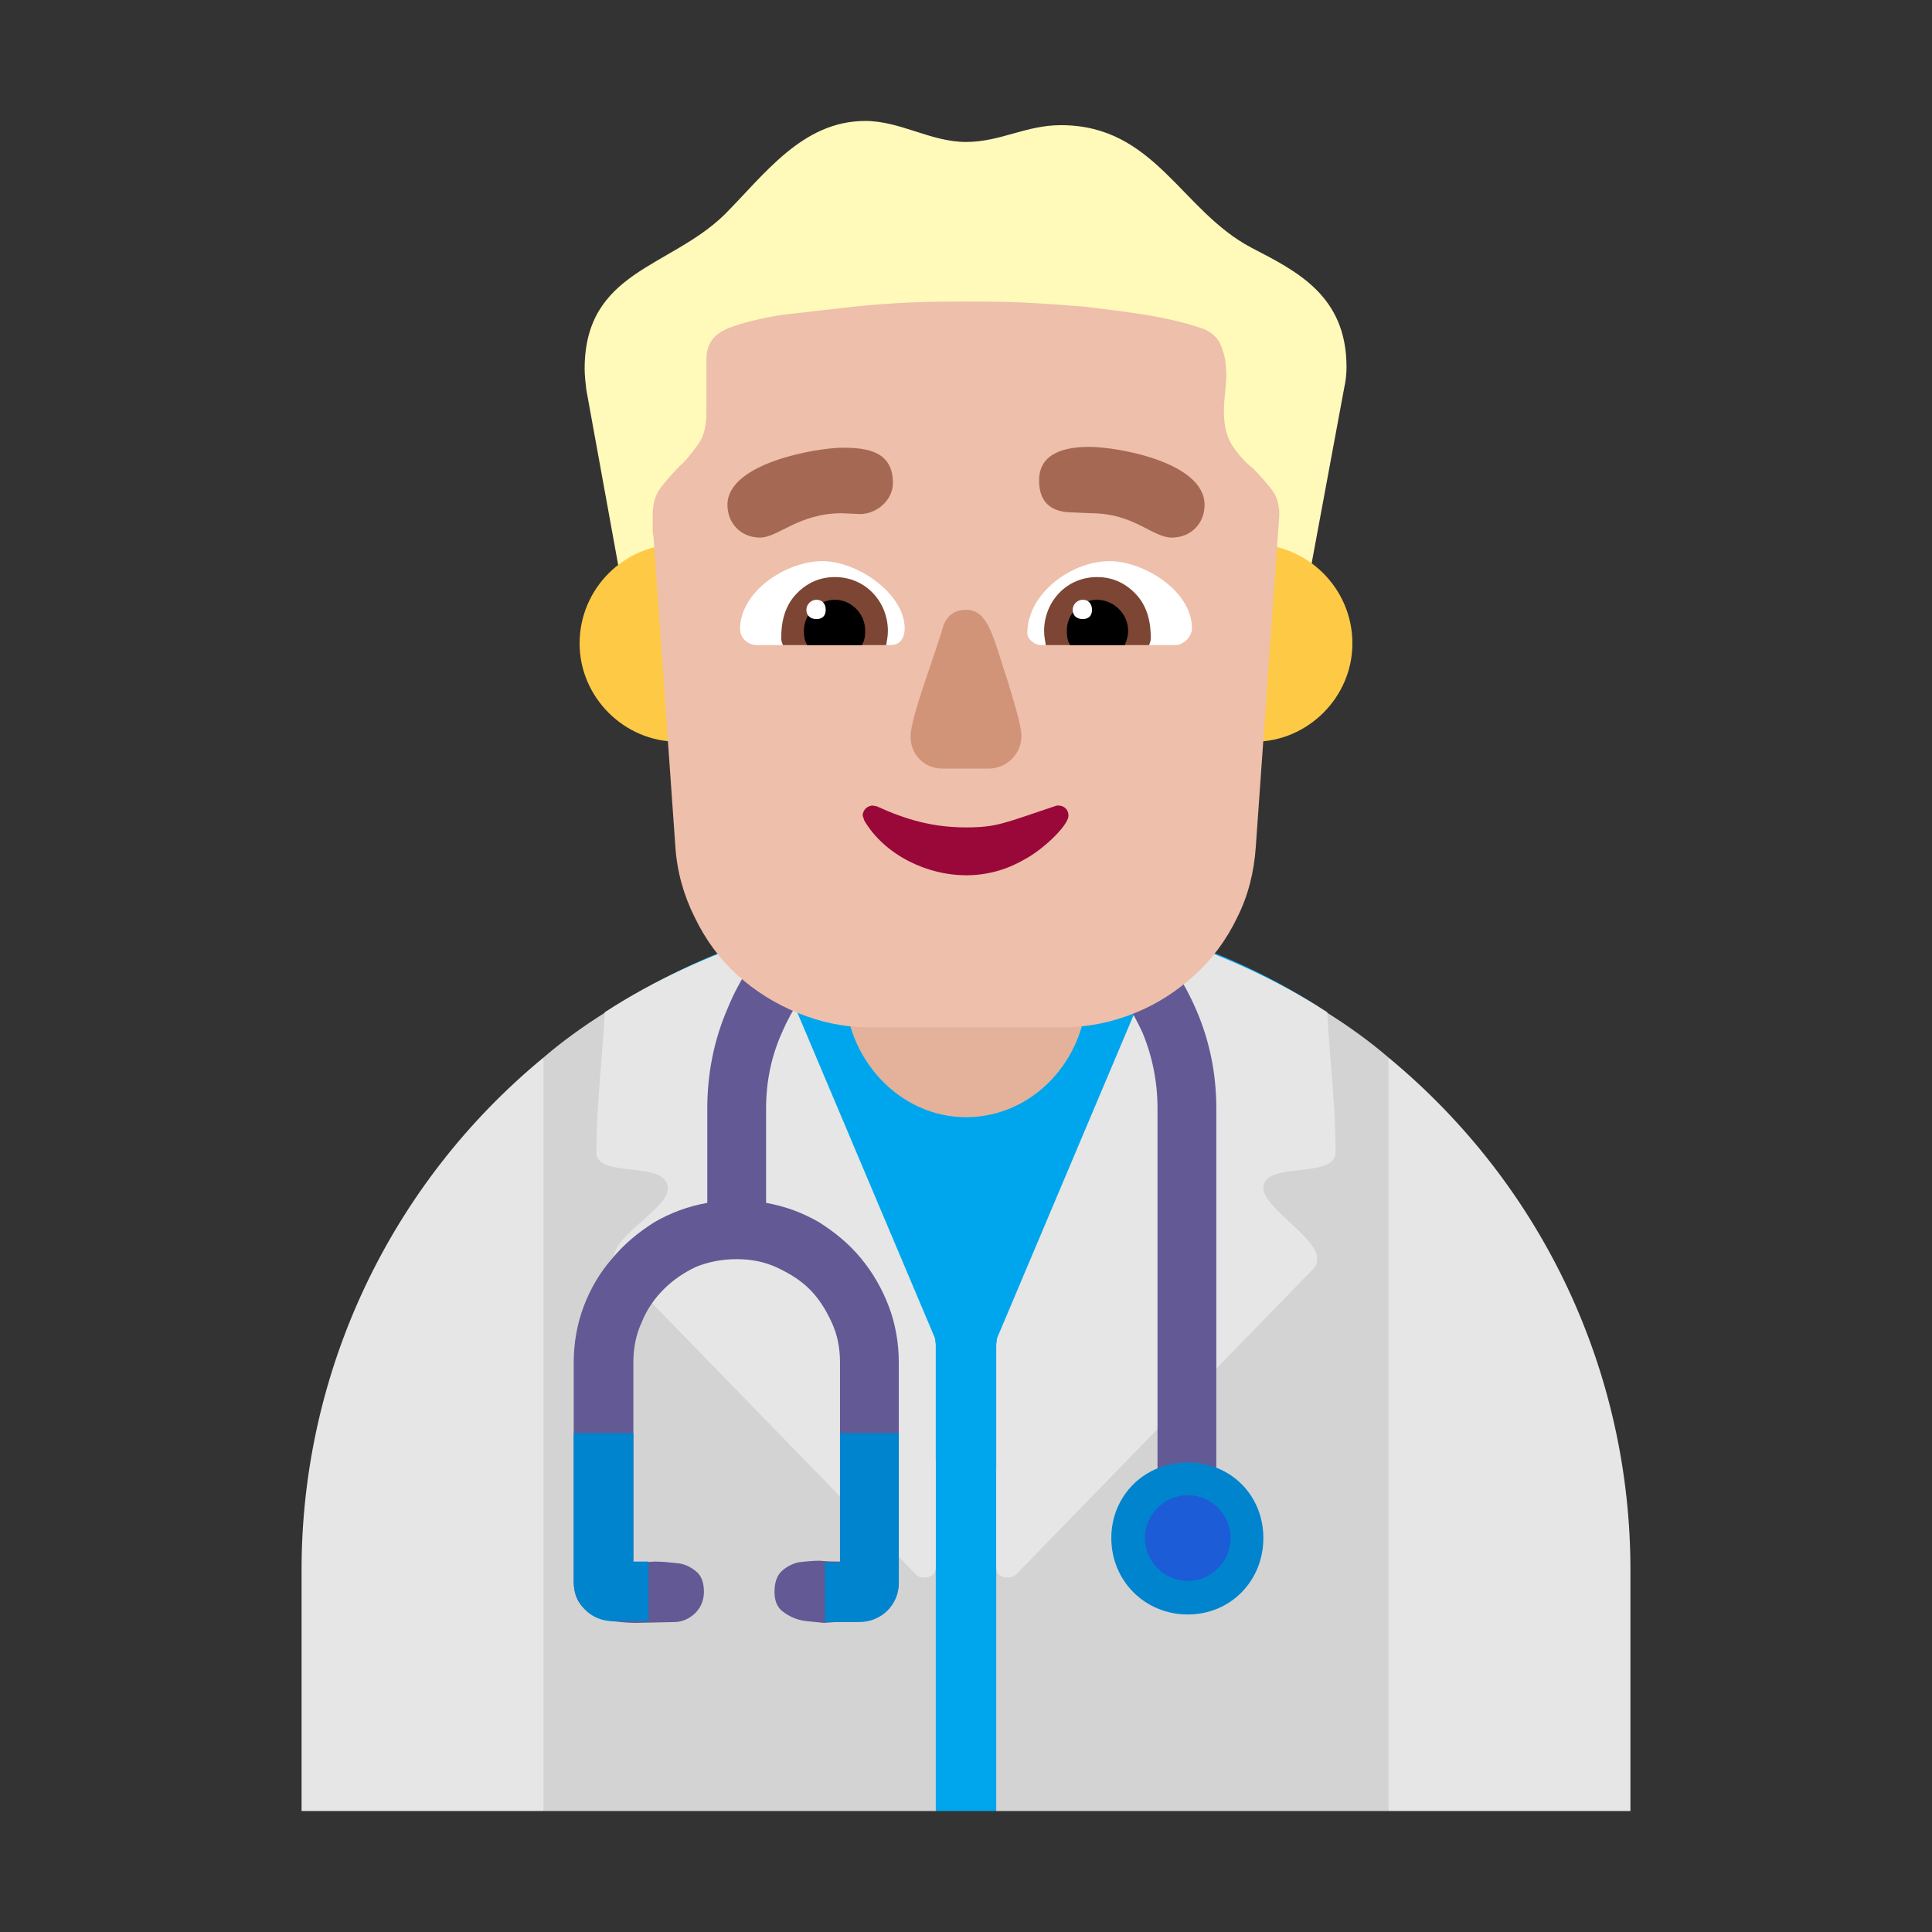 <svg version="1.1" xmlns="http://www.w3.org/2000/svg" viewBox="0 0 2300 2300"><rect x="0" y="0" width="2300" height="2300" fill="#333333" stroke="none"/><g transform="scale(1,-1) translate(-256, -1869)">
		<path d="M1040 1146l731 1c15 7 41 20 44 38l41 221c2 9 3 17 3 26 0 85-59 114-113 142-84 44-115 146-227 146-42 0-72-20-113-20-42 0-78 25-120 25-75 0-120-64-168-112-65-63-166-67-166-183 0-8 1-17 2-25l40-220c3-19 31-32 46-39 z" fill="#FFF9BA"/>
		<path d="M1909-287l48 287c8 53 24 88 24 144 0 63-16 95-24 155l-48 311c-22 19-47 37-74 54l-286 37c-55 8-91 18-143 18-56 0-88-10-143-18l-286-37c-27-17-52-35-74-54l-48-311c-8-58-24-93-24-155 0-58 17-93 24-144l48-287 467 0 36 36 36-36 467 0 z" fill="#D3D3D3"/>
		<path d="M1442-287l0 407 383 551c-127 81-271 120-419 120-132 0-259-31-375-95l339-566 0-417 72 0 z" fill="#00A6ED"/>
		<path d="M903-287l-288 0 0 287c0 237 106 460 288 610l0-897 z M2197-287l-288 0 0 897c185-153 288-376 288-610l0-287 z M1456-9c-9 0-14 4-14 13l0 264 1 8 202 478c68-23 131-51 191-90 3-56 10-111 10-167 0-32-86-10-86-42 0-24 64-59 64-84 0-5-1-9-4-12l-354-364c-3-3-6-4-10-4 z M1356-9c9 0 14 4 14 13l0 264-1 8-202 478c-68-23-131-51-191-90-3-56-10-111-10-167 0-32 85-8 85-43 0-24-64-55-64-82 0-5 2-10 5-13l354-364c3-3 6-4 10-4 z" fill="#E6E6E6"/>
		<path d="M1237-63l14 1c11 1 21 1 28 1 13 0 25 5 34 14 9 9 13 20 13 33l0 261c0 23-4 46-12 67-8 21-19 40-33 57-14 17-31 31-50 43-19 11-40 19-63 23l0 112c0 32 6 62 19 91 12 28 29 53 50 74 21 21 45 37 74 50 28 12 58 18 90 18 32 0 62-6 91-18 28-13 53-29 74-50 21-21 37-46 50-74 12-29 18-59 18-91l0-511 70 0 0 511c0 42-8 81-24 118-16 37-38 69-65 97-27 27-59 49-96 65-37 16-76 24-118 24-42 0-81-8-118-24-37-16-69-38-96-65-28-27-50-59-65-96-16-37-24-77-24-119l0-112c-23-4-44-12-63-23-19-12-36-26-50-43-15-17-26-36-34-57-8-21-12-44-12-67l0-261c0-15 5-26 14-33 9-7 19-12 32-14 9-1 18-2 28-2l46 1c9 0 18 4 25 11 7 7 10 16 10 25 0 11-3 19-9 24-6 5-13 9-22 10-9 1-19 2-28 2-10-1-18-1-25-1l0 238c0 17 3 33 10 48 6 15 15 28 26 39 11 11 24 20 39 27 15 6 31 9 48 9 17 0 33-3 48-10 15-7 28-15 39-26 11-11 19-24 26-39 7-15 10-31 10-48l0-237c-7 0-15 0-24 1-9 0-18-1-26-2-8-2-15-6-20-11-5-5-8-13-8-24 0-12 4-20 12-25 7-5 16-9 27-10l20-2 z" fill="#635994"/>
		<path d="M1279-62c26 0 47 20 47 47l0 178-70 0 0-154-18 0 0-71 41 0 z M1028-61l0 71-18 0 0 153-71 0 0-177c0-26 20-47 47-47l42 0 z" fill="#0084CE"/>
		<path d="M1670-53c51 0 90 40 90 91 0 51-39 90-90 90-51 0-91-39-91-90 0-51 40-91 91-91 z" fill="#0084CE"/>
		<path d="M1670-13c29 0 51 24 51 51 0 27-22 51-51 51-29 0-51-24-51-51 0-27 22-51 51-51 z" fill="#1C5CD7"/>
		<path d="M1749 986c64 0 117 53 117 117 0 66-54 118-117 118-63 0-117-52-117-118 0-64 53-117 117-117 z M1063 986c64 0 117 53 117 117 0 65-54 118-117 118-63 0-117-52-117-118 0-64 53-117 117-117 z" fill="#FECA46"/>
		<path d="M1406 539c80 0 144 69 144 152l0 100-288 0 0-100c0-81 64-152 144-152 z" fill="#E4B29A"/>
		<path d="M1521 646c30 0 59 6 86 17 27 11 50 26 71 45 21 19 38 42 51 69 13 26 20 54 22 84l28 395c0 13-3 22-9 30-7 9-14 17-22 25-9 7-17 16-24 26-7 10-11 24-11 42 0 9 1 18 2 28l1 15-1 15c-1 9-4 18-8 26-5 7-12 13-23 16-18 6-39 11-63 15-25 4-50 7-75 10-26 2-51 4-76 5-25 1-46 1-65 1-17 0-38 0-63-1-25-1-51-3-78-6l-78-9c-25-4-45-9-61-15-19-7-28-19-28-38l0-62c0-17-3-30-10-39-7-10-14-19-22-26-8-8-15-16-22-25-7-9-10-20-10-34l0-12c0-5 0-9 1-13l26-369c2-30 10-58 23-84 13-27 30-50 51-69 21-19 45-34 72-45 27-11 55-17 85-17l230 0 z" fill="#EEBFAA"/>
		<path d="M1161 1229c21 0 46 29 97 29l22-1c19 0 39 16 39 37 0 38-31 42-60 42-30 0-137-18-137-68 0-22 16-39 39-39 z M1651 1229c22 0 39 16 39 39 0 51-104 69-137 69-27 0-60-6-60-40 0-30 19-38 40-38l22-1c51 0 73-29 96-29 z" fill="#A56953"/>
		<path d="M1655 1101l-160 0c-7 0-16 7-16 14 0 48 53 86 98 86 40 0 98-35 98-80 0-10-10-20-20-20 z M1316 1101c12 0 17 9 17 20 0 41-56 80-98 80-43 0-98-36-98-81 0-11 10-19 20-19l159 0 z" fill="#FFFFFF"/>
		<path d="M1624 1101l-123 0c-1 7-2 10-2 17 0 34 26 64 63 64 17 0 32-6 45-19 16-16 19-37 19-54 0-3-1-5-2-8 z M1311 1101c1 7 2 10 2 17 0 34-26 64-63 64-17 0-32-6-45-19-16-16-19-37-19-54 0-3 1-5 2-8l123 0 z" fill="#7D4533"/>
		<path d="M1595 1101l-65 0c-3 5-4 10-4 17 0 21 17 37 36 37 19 0 37-16 37-37 0-5-1-10-4-17 z M1282 1101c3 5 4 10 4 17 0 21-17 37-36 37-19 0-37-16-37-37 0-7 1-12 4-17l65 0 z" fill="#000000"/>
		<path d="M1545 1132c7 0 11 4 11 11 0 7-4 12-11 12-6 0-12-5-12-12 0-7 5-11 12-11 z M1228 1132c7 0 11 4 11 11 0 7-4 12-11 12-6 0-12-5-12-12 0-7 5-11 12-11 z" fill="#FFFFFF"/>
		<path d="M1433 954c21 0 39 17 39 39 0 11-8 38-16 64-18 54-23 86-50 86-13 0-22-6-27-19-8-30-39-108-39-132 0-21 16-38 38-38l55 0 z" fill="#D19479"/>
		<path d="M1406 827c24 0 47 6 68 18 22 11 54 41 54 53 0 7-5 12-12 12l-2 0c-63-21-71-26-108-26-39 0-71 9-106 25l-5 1c-6 0-12-5-12-12l2-6c25-42 76-65 121-65 z" fill="#990839"/>
	</g></svg>
